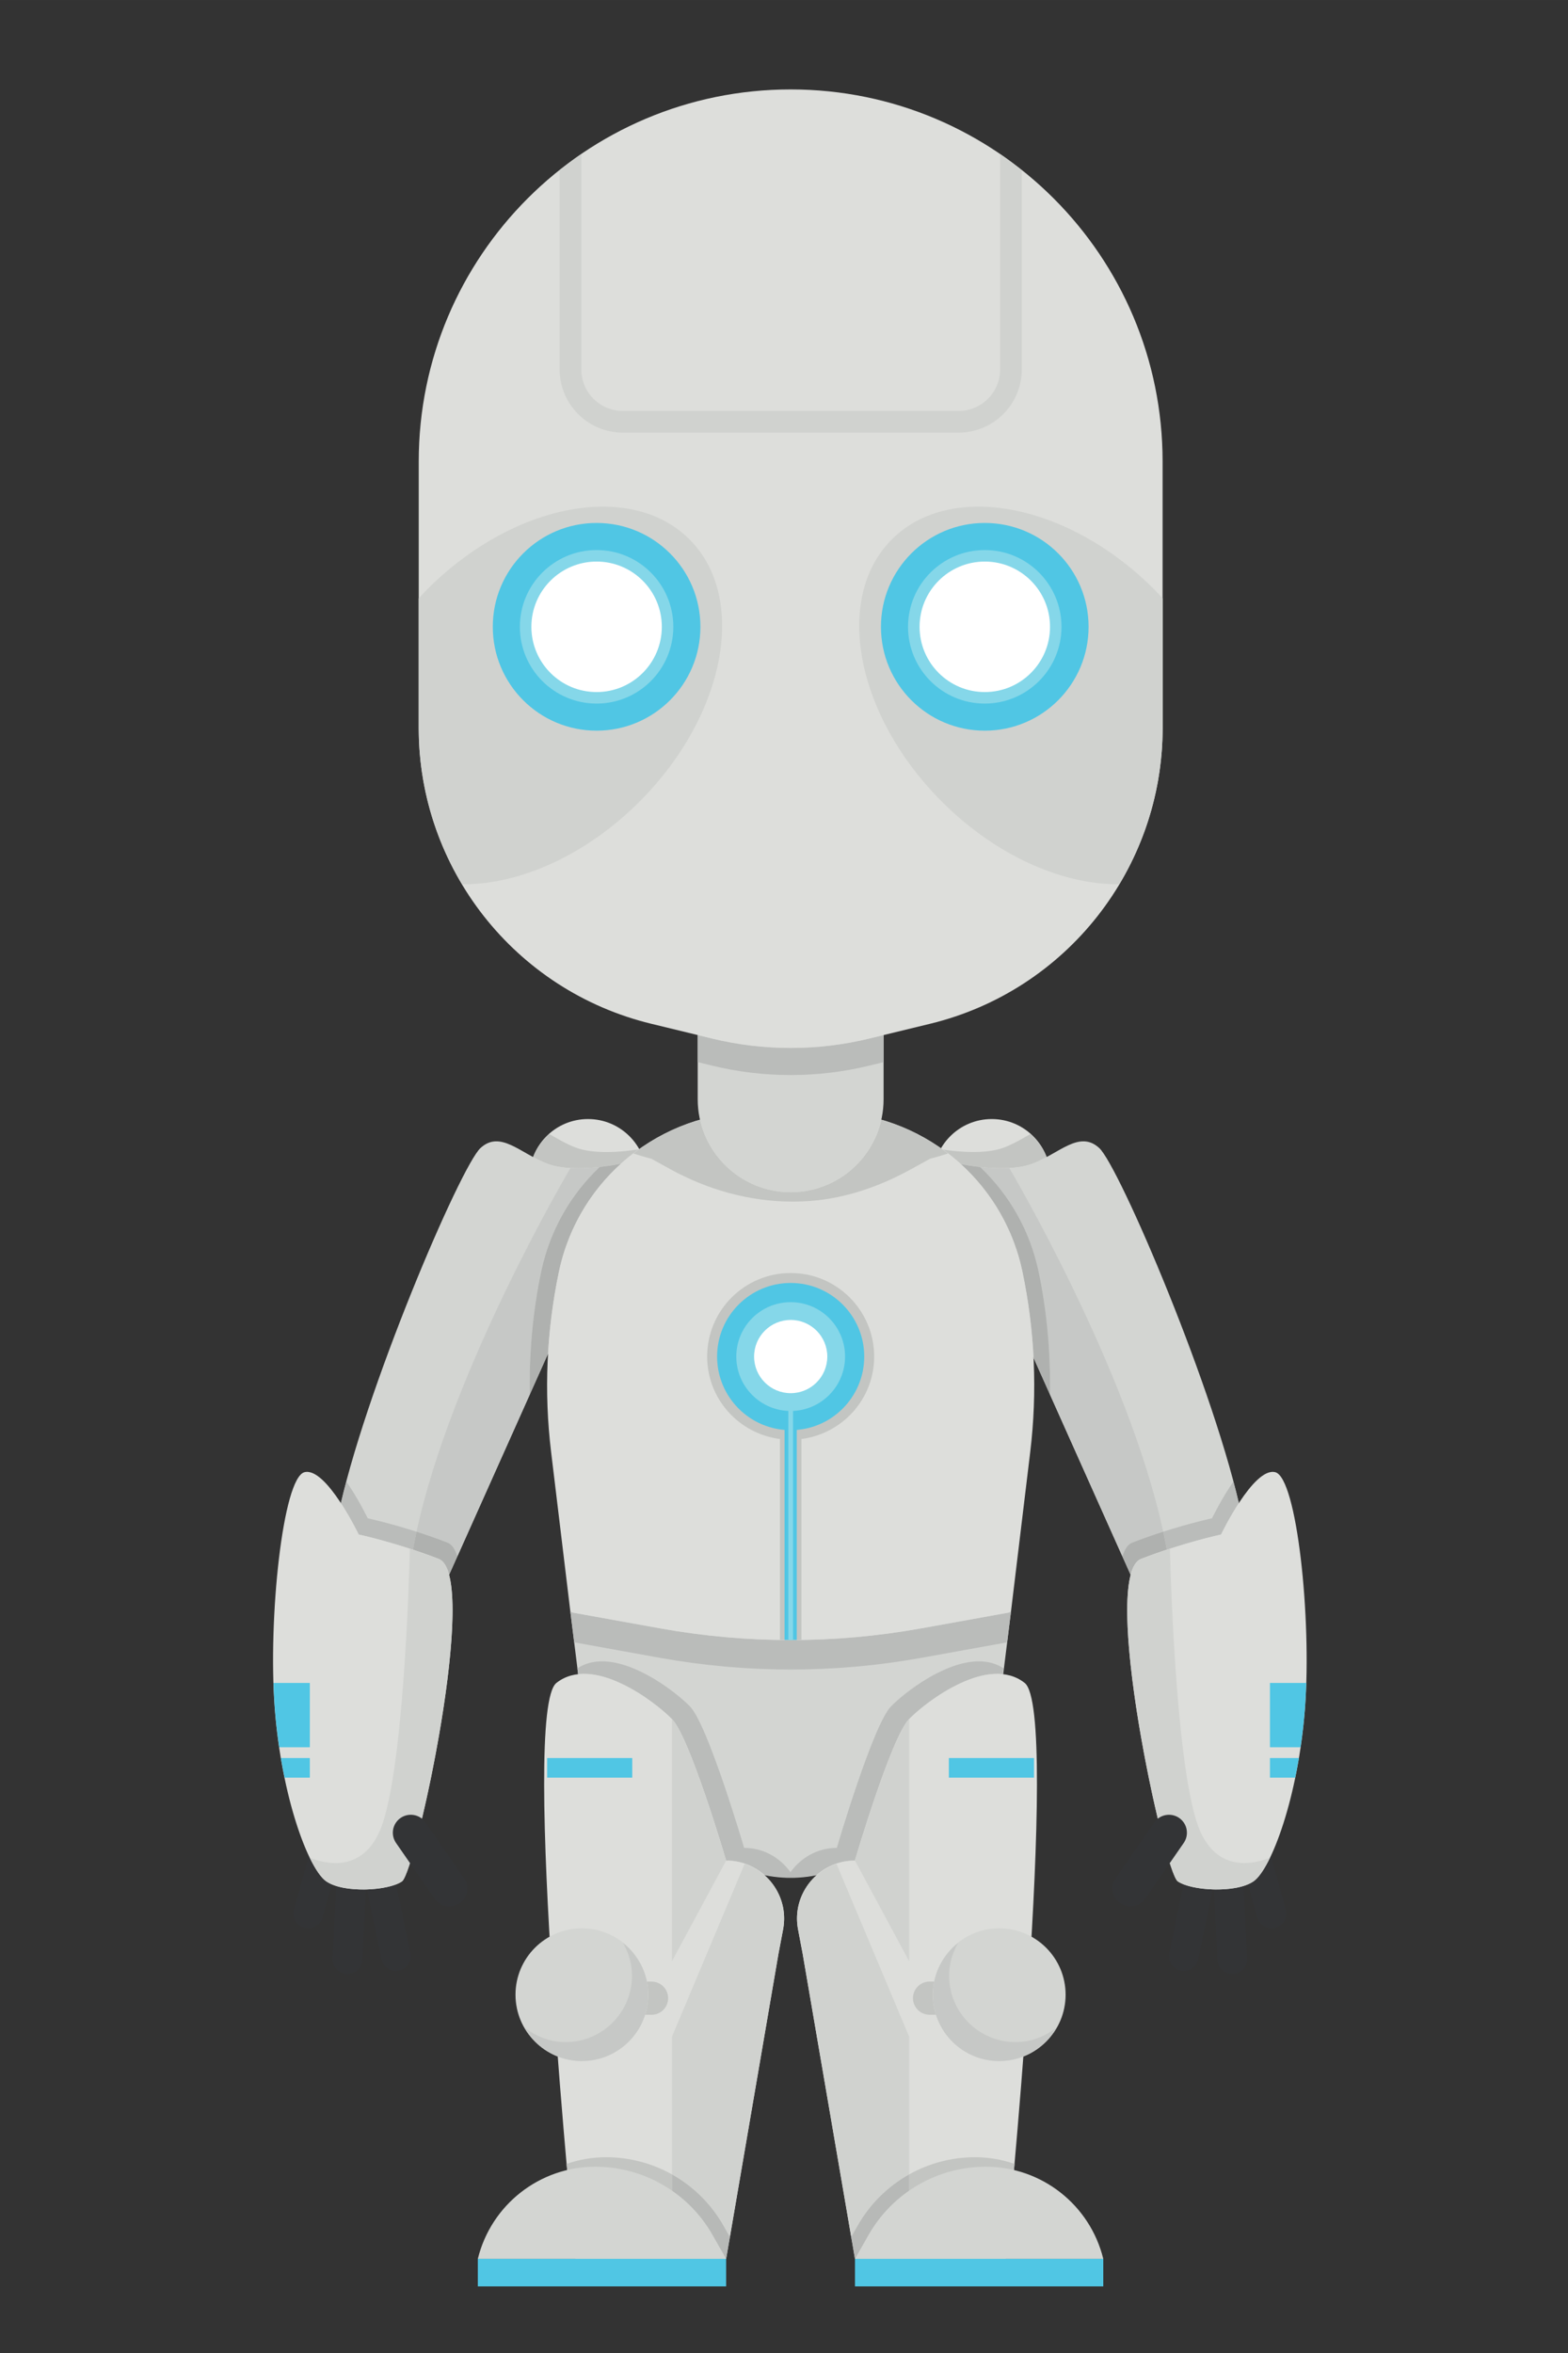 <?xml version="1.0" encoding="UTF-8" standalone="no"?>
<!-- Created with Inkscape (http://www.inkscape.org/) -->

<svg
   xmlns:dc="http://purl.org/dc/elements/1.1/"
   xmlns:cc="http://creativecommons.org/ns#"
   xmlns:rdf="http://www.w3.org/1999/02/22-rdf-syntax-ns#"
   xmlns:svg="http://www.w3.org/2000/svg"
   xmlns="http://www.w3.org/2000/svg"
   xmlns:sodipodi="http://sodipodi.sourceforge.net/DTD/sodipodi-0.dtd"
   xmlns:inkscape="http://www.inkscape.org/namespaces/inkscape"
   width="300"
   height="450"
   viewBox="0 0 79.375 119.062"
   version="1.1"
   id="svg7976"
   inkscape:version="0.92.1 r15371">
  <rect x="0" y="0" width="79.375" height="119.062" fill="#333333" stroke="none"/>
  <defs
     id="defs7970" />
  <sodipodi:namedview
     id="base"
     pagecolor="#ffffff"
     bordercolor="#666666"
     borderopacity="1.0"
     inkscape:pageopacity="0.0"
     inkscape:pageshadow="2"
     inkscape:zoom="0.98994949"
     inkscape:cx="117.71995"
     inkscape:cy="200.85568"
     inkscape:document-units="mm"
     inkscape:current-layer="g8813"
     showgrid="false"
     units="px"
     inkscape:window-width="1360"
     inkscape:window-height="748"
     inkscape:window-x="0"
     inkscape:window-y="0"
     inkscape:window-maximized="1" />
  <g
     inkscape:label="Camada 1"
     inkscape:groupmode="layer"
     id="layer1"
     transform="translate(0,-177.937)">
    <g
       id="g8813"
       transform="matrix(1.65,0,0,1.65,-21.426,163.797)">
      <path
         d="m 41.612,44.687 c 0,0.994 0.806,1.8 1.8,1.8 0.994,0 1.8,-0.806 1.8,-1.8 0,-0.994 -0.806,-1.8 -1.8,-1.8 -0.994,0 -1.8,0.806 -1.8,1.8"
         style="fill:#dddedb;fill-opacity:1;fill-rule:nonzero;stroke:none;stroke-width:0.035"
         id="path18"
         inkscape:connector-curvature="0" />
      <path
         d="m 43.711,44.396 c -0.23,0 -0.457,-0.017 -0.655,-0.038 -7.2e-4,-7.94e-4 -10e-4,-0.001 -0.002,-0.002 -0.265,-0.029 -0.481,-0.067 -0.587,-0.086 -0.175,-0.159 -0.359,-0.308 -0.551,-0.446 0.247,0.036 0.585,0.074 0.932,0.074 0.335,0 0.677,-0.035 0.952,-0.141 0.291,-0.112 0.555,-0.273 0.802,-0.412 0.217,0.192 0.388,0.434 0.494,0.708 -0.137,0.074 -0.279,0.145 -0.429,0.202 -0.209,0.08 -0.459,0.12 -0.715,0.134 l -3.4e-4,-2.65e-4 h -3.4e-4 c -0.08,0.004 -0.16,0.006 -0.24,0.006"
         style="fill:#c3c5c2;fill-opacity:1;fill-rule:nonzero;stroke:none;stroke-width:0.035"
         id="path20"
         inkscape:connector-curvature="0" />
      <path
         d="m 49.211,69.002 c 0.247,0.051 0.488,-0.107 0.539,-0.353 l 0.433,-2.082 c 0.051,-0.247 -0.107,-0.488 -0.353,-0.539 -0.246,-0.051 -0.488,0.107 -0.539,0.353 l -0.433,2.082 c -0.051,0.247 0.107,0.488 0.353,0.539"
         style="fill:#333436;fill-opacity:1;fill-rule:nonzero;stroke:none;stroke-width:0.035"
         id="path22"
         inkscape:connector-curvature="0" />
      <path
         d="m 52.118,67.688 c 0.243,-0.067 0.384,-0.319 0.317,-0.561 l -0.903,-3.243 c -0.068,-0.243 -0.319,-0.385 -0.562,-0.317 -0.242,0.067 -0.384,0.319 -0.316,0.561 l 0.903,3.243 c 0.068,0.242 0.319,0.384 0.561,0.317"
         style="fill:#333436;fill-opacity:1;fill-rule:nonzero;stroke:none;stroke-width:0.035"
         id="path24"
         inkscape:connector-curvature="0" />
      <path
         d="m 50.816,69.106 v 0 c 0.251,-0.012 0.445,-0.226 0.433,-0.478 l -0.145,-2.901 c -0.013,-0.252 -0.226,-0.445 -0.478,-0.433 -0.251,0.012 -0.445,0.226 -0.432,0.478 l 0.145,2.901 c 0.012,0.252 0.226,0.445 0.478,0.433"
         style="fill:#333436;fill-opacity:1;fill-rule:nonzero;stroke:none;stroke-width:0.035"
         id="path26"
         inkscape:connector-curvature="0" />
      <path
         d="m 42.396,44.256 c 0,0 1.447,0.316 2.27,0 0.823,-0.316 1.433,-1.036 2.042,-0.482 0.609,0.554 3.6,7.534 4.376,11.301 0.775,3.767 -3.047,2.603 -3.047,2.603 l -4.487,-10.026 -1.155,-3.395"
         style="fill:#d3d5d2;fill-opacity:1;fill-rule:nonzero;stroke:none;stroke-width:0.035"
         id="path28"
         inkscape:connector-curvature="0" />
      <path
         d="m 43.055,44.358 c -0.267,-0.029 -0.483,-0.067 -0.588,-0.087 -3.5e-4,-2.64e-4 -3.5e-4,-2.64e-4 -7.2e-4,-7.94e-4 0.106,0.02 0.323,0.058 0.587,0.086 3.4e-4,7.94e-4 10e-4,0.001 0.002,0.002"
         style="fill:#acaeac;fill-opacity:1;fill-rule:nonzero;stroke:none;stroke-width:0.035"
         id="path30"
         inkscape:connector-curvature="0" />
      <path
         d="m 43.712,44.396 c -0.23,0 -0.458,-0.016 -0.656,-0.038 -3.4e-4,0 -3.4e-4,0 -3.4e-4,-2.65e-4 0.199,0.022 0.425,0.038 0.655,0.038 0.08,0 0.16,-0.002 0.24,-0.006 h 3.5e-4 l 3.4e-4,2.65e-4 c -0.079,0.005 -0.159,0.006 -0.239,0.006"
         style="fill:#b8bab8;fill-opacity:1;fill-rule:nonzero;stroke:none;stroke-width:0.035"
         id="path32"
         inkscape:connector-curvature="0" />
      <path
         d="m 47.419,56.297 -2.725,-6.09 v 0 l 0.504,1.127 c 0.021,-1.265 -0.089,-2.529 -0.35,-3.771 -0.265,-1.263 -0.908,-2.367 -1.793,-3.206 0.199,0.022 0.426,0.038 0.656,0.038 0.08,0 0.16,-0.002 0.239,-0.006 0.03,0.051 3.647,6.158 4.722,11.151 -0.298,0.095 -0.622,0.207 -0.954,0.336 -0.134,0.052 -0.231,0.201 -0.299,0.42"
         style="fill:#c6c8c6;fill-opacity:1;fill-rule:nonzero;stroke:none;stroke-width:0.035"
         id="path34"
         inkscape:connector-curvature="0" />
      <path
         d="m 43.055,44.358 c -0.267,-0.029 -0.483,-0.067 -0.589,-0.088 v 0 c 0.106,0.02 0.322,0.059 0.588,0.087 0,2.65e-4 0,2.65e-4 3.4e-4,2.65e-4"
         style="fill:#a2a5a4;fill-opacity:1;fill-rule:nonzero;stroke:none;stroke-width:0.035"
         id="path36"
         inkscape:connector-curvature="0" />
      <path
         d="m 45.199,51.335 -0.504,-1.127 c -0.045,-0.887 -0.159,-1.771 -0.342,-2.644 -0.275,-1.307 -0.952,-2.445 -1.886,-3.294 0.106,0.02 0.322,0.059 0.589,0.088 0.885,0.839 1.528,1.942 1.793,3.206 0.261,1.241 0.37,2.506 0.35,3.771"
         style="fill:#afb1af;fill-opacity:1;fill-rule:nonzero;stroke:none;stroke-width:0.035"
         id="path38"
         inkscape:connector-curvature="0" />
      <path
         d="m 47.674,56.865 -0.254,-0.568 v 0 l 0.254,0.568 v 0 m 1.108,-0.77 c -0.033,-0.183 -0.069,-0.367 -0.109,-0.553 0.857,-0.274 1.497,-0.412 1.497,-0.412 0,0 0.288,-0.597 0.656,-1.125 0.06,0.226 0.116,0.447 0.167,0.66 -0.314,0.481 -0.546,0.963 -0.546,0.963 0,0 -0.726,0.156 -1.665,0.466"
         style="fill:#babcba;fill-opacity:1;fill-rule:nonzero;stroke:none;stroke-width:0.035"
         id="path40"
         inkscape:connector-curvature="0" />
      <path
         d="m 47.674,56.865 -0.254,-0.568 c 0.068,-0.219 0.165,-0.368 0.299,-0.42 0.332,-0.128 0.656,-0.241 0.954,-0.336 0.04,0.186 0.076,0.37 0.109,0.553 -0.246,0.081 -0.506,0.173 -0.772,0.276 -2.7e-4,0 -8e-4,0 -8e-4,2.65e-4 -0.005,0.002 -0.009,0.004 -0.014,0.005 -0.149,0.058 -0.254,0.229 -0.322,0.489"
         style="fill:#afb1af;fill-opacity:1;fill-rule:nonzero;stroke:none;stroke-width:0.035"
         id="path42"
         inkscape:connector-curvature="0" />
      <path
         d="m 50.447,55.628 c 0,0 0.997,-2.077 1.662,-1.911 0.665,0.166 1.121,4.487 0.914,7.229 -0.207,2.742 -1.039,4.944 -1.579,5.318 -0.54,0.374 -1.911,0.291 -2.327,0 -0.415,-0.291 -2.409,-9.389 -1.121,-9.888 1.288,-0.499 2.451,-0.748 2.451,-0.748"
         style="fill:#dddedb;fill-opacity:1;fill-rule:nonzero;stroke:none;stroke-width:0.035"
         id="path44"
         inkscape:connector-curvature="0" />
      <path
         d="m 51.274,66.356 v 0 c 0.063,-0.027 0.12,-0.058 0.17,-0.092 10e-4,-2.64e-4 0.002,-0.001 0.003,-0.002 -7.9e-4,7.94e-4 -0.002,0.001 -0.003,0.002 -0.05,0.035 -0.107,0.065 -0.17,0.092"
         style="fill:#303133;fill-opacity:1;fill-rule:nonzero;stroke:none;stroke-width:0.035"
         id="path46"
         inkscape:connector-curvature="0" />
      <path
         d="m 51.447,66.261 c 7.9e-4,-7.94e-4 0.001,-0.001 0.002,-0.002 -10e-4,7.94e-4 -0.002,0.001 -0.002,0.002 m 0.003,-0.002 c 2.6e-4,-2.64e-4 7.9e-4,-7.93e-4 0.001,-0.001 -2.7e-4,2.65e-4 -8e-4,7.94e-4 -0.001,0.001"
         style="fill:#303133;fill-opacity:1;fill-rule:nonzero;stroke:none;stroke-width:0.035"
         id="path48"
         inkscape:connector-curvature="0" />
      <path
         d="m 48.01,56.37 c 0,-2.64e-4 2.6e-4,-2.64e-4 7.9e-4,-2.64e-4 -2.6e-4,0 -7.9e-4,0 -7.9e-4,2.64e-4"
         style="fill:#a6a8a7;fill-opacity:1;fill-rule:nonzero;stroke:none;stroke-width:0.035"
         id="path50"
         inkscape:connector-curvature="0" />
      <path
         d="m 50.32,66.514 c -0.043,0 -0.086,-7.94e-4 -0.128,-0.002 -0.34,-0.012 -0.669,-0.068 -0.894,-0.156 -0.071,-0.028 -0.132,-0.059 -0.18,-0.092 -0.316,-0.222 -1.549,-5.553 -1.549,-8.302 0,-0.86 0.121,-1.467 0.428,-1.586 0.005,-0.002 0.009,-0.004 0.014,-0.005 0,-2.64e-4 2.7e-4,-2.64e-4 8e-4,-2.64e-4 0.301,-0.116 0.594,-0.218 0.867,-0.307 0.024,0.984 0.206,7.113 0.946,8.704 0.337,0.724 0.85,0.934 1.334,0.934 0.288,0 0.565,-0.074 0.789,-0.16 -0.174,0.357 -0.345,0.607 -0.495,0.715 -2.7e-4,2.65e-4 -8e-4,7.94e-4 -10e-4,0.001 -2.7e-4,0 -8e-4,2.64e-4 -10e-4,7.93e-4 -0.001,2.65e-4 -0.002,0.001 -0.002,0.002 -2.7e-4,0 -2.7e-4,0 -8e-4,2.65e-4 -7.9e-4,7.94e-4 -0.002,0.001 -0.003,0.002 -0.05,0.035 -0.107,0.065 -0.17,0.092 -0.255,0.11 -0.605,0.158 -0.954,0.158"
         style="fill:#d0d2cf;fill-opacity:1;fill-rule:nonzero;stroke:none;stroke-width:0.035"
         id="path52"
         inkscape:connector-curvature="0" />
      <path
         d="m 47.352,66.935 v 0 c 0.25,0.173 0.593,0.111 0.766,-0.139 l 1.184,-1.709 c 0.173,-0.25 0.111,-0.593 -0.139,-0.766 -0.25,-0.173 -0.593,-0.111 -0.766,0.139 l -1.184,1.709 c -0.173,0.25 -0.111,0.593 0.139,0.766"
         style="fill:#333436;fill-opacity:1;fill-rule:nonzero;stroke:none;stroke-width:0.035"
         id="path54"
         inkscape:connector-curvature="0" />
      <path
         d="m 51.947,60.18 h 1.114 c -0.008,0.264 -0.02,0.523 -0.038,0.766 -0.032,0.417 -0.079,0.819 -0.136,1.206 h -0.94 v -1.972"
         style="fill:#50c6e4;fill-opacity:1;fill-rule:nonzero;stroke:none;stroke-width:0.035"
         id="path56"
         inkscape:connector-curvature="0" />
      <path
         d="m 52.836,62.483 c -0.035,0.207 -0.073,0.407 -0.114,0.602 h -0.775 V 62.483 h 0.889"
         style="fill:#50c6e4;fill-opacity:1;fill-rule:nonzero;stroke:none;stroke-width:0.035"
         id="path58"
         inkscape:connector-curvature="0" />
      <path
         d="m 37.243,58.01 h -6.757 l 0.29,2.327 4.487,5.291 c 1.227,0.703 2.734,0.703 3.961,0 l 4.487,-5.291 0.289,-2.327 h -6.757"
         style="fill:#d3d5d2;fill-opacity:1;fill-rule:nonzero;stroke:none;stroke-width:0.035"
         id="path60"
         inkscape:connector-curvature="0" />
      <path
         d="m 37.349,66.147 c -0.037,0 -0.073,-0.005 -0.11,-0.005 -0.037,0 -0.073,0.005 -0.11,0.005 -0.004,0 -0.008,0 -0.012,-2.64e-4 l 0.006,-0.009 c -0.234,-0.007 -0.468,-0.032 -0.698,-0.078 -0.309,-0.268 -0.714,-0.433 -1.163,-0.433 v 0 c 0,0 -1.108,-3.775 -1.662,-4.339 -0.429,-0.437 -1.655,-1.387 -2.701,-1.387 -0.06,0 -0.119,0.003 -0.178,0.009 l -0.022,-0.177 c 0.23,-0.152 0.488,-0.215 0.758,-0.215 1.045,0 2.267,0.945 2.696,1.382 0.554,0.564 1.662,4.339 1.662,4.339 0.599,0 1.103,0.303 1.422,0.744 0.32,-0.441 0.824,-0.744 1.422,-0.744 0,0 1.108,-3.775 1.662,-4.339 0.428,-0.437 1.651,-1.382 2.696,-1.382 0.27,0 0.528,0.063 0.758,0.215 l -0.022,0.177 c -0.058,-0.006 -0.117,-0.009 -0.177,-0.009 -1.046,0 -2.272,0.95 -2.701,1.387 -7.2e-4,7.94e-4 -10e-4,0.001 -0.002,0.002 -0.539,0.555 -1.6,4.133 -1.658,4.329 -0.001,0.006 -0.002,0.009 -0.002,0.009 v 0 0 c -0.449,0 -0.853,0.164 -1.163,0.433 -0.23,0.046 -0.464,0.072 -0.699,0.078 l 0.007,0.009 c -0.004,2.65e-4 -0.008,2.65e-4 -0.012,2.65e-4"
         style="fill:#babcba;fill-opacity:1;fill-rule:nonzero;stroke:none;stroke-width:0.035"
         id="path62"
         inkscape:connector-curvature="0" />
      <path
         d="m 32.826,44.687 c 0,0.994 -0.806,1.8 -1.801,1.8 -0.994,0 -1.8,-0.806 -1.8,-1.8 0,-0.994 0.806,-1.8 1.8,-1.8 0.994,0 1.801,0.806 1.801,1.8"
         style="fill:#dddedb;fill-opacity:1;fill-rule:nonzero;stroke:none;stroke-width:0.035"
         id="path64"
         inkscape:connector-curvature="0" />
      <path
         d="m 30.727,44.396 c -0.08,0 -0.16,-0.002 -0.24,-0.006 h -3.5e-4 c 0,0 0,2.65e-4 -3.4e-4,2.65e-4 -0.256,-0.014 -0.506,-0.054 -0.715,-0.134 -0.15,-0.058 -0.292,-0.128 -0.429,-0.202 0.105,-0.274 0.277,-0.516 0.494,-0.708 0.247,0.139 0.51,0.3 0.802,0.412 0.274,0.105 0.617,0.141 0.951,0.141 0.377,0 0.745,-0.045 0.995,-0.084 -0.192,0.137 -0.376,0.285 -0.551,0.443 -0.045,0.009 -0.308,0.061 -0.65,0.099 -7.1e-4,7.94e-4 -0.001,0.001 -0.002,0.002 -0.199,0.022 -0.425,0.038 -0.656,0.038"
         style="fill:#c3c5c2;fill-opacity:1;fill-rule:nonzero;stroke:none;stroke-width:0.035"
         id="path66"
         inkscape:connector-curvature="0" />
      <path
         d="m 25.226,69.002 c -0.247,0.051 -0.488,-0.107 -0.539,-0.353 l -0.433,-2.082 c -0.051,-0.247 0.107,-0.488 0.353,-0.539 0.247,-0.051 0.488,0.107 0.539,0.353 l 0.433,2.082 c 0.051,0.247 -0.107,0.488 -0.353,0.539"
         style="fill:#333436;fill-opacity:1;fill-rule:nonzero;stroke:none;stroke-width:0.035"
         id="path68"
         inkscape:connector-curvature="0" />
      <path
         d="m 22.319,67.688 c -0.242,-0.067 -0.384,-0.319 -0.317,-0.561 l 0.904,-3.243 c 0.067,-0.243 0.319,-0.385 0.561,-0.317 0.242,0.067 0.384,0.319 0.317,0.561 l -0.904,3.243 c -0.067,0.242 -0.319,0.384 -0.561,0.317"
         style="fill:#333436;fill-opacity:1;fill-rule:nonzero;stroke:none;stroke-width:0.035"
         id="path70"
         inkscape:connector-curvature="0" />
      <path
         d="m 23.621,69.106 v 0 c -0.252,-0.012 -0.445,-0.226 -0.433,-0.478 l 0.145,-2.901 c 0.012,-0.252 0.226,-0.445 0.478,-0.433 0.252,0.012 0.445,0.226 0.433,0.478 l -0.145,2.901 c -0.012,0.252 -0.226,0.445 -0.478,0.433"
         style="fill:#333436;fill-opacity:1;fill-rule:nonzero;stroke:none;stroke-width:0.035"
         id="path72"
         inkscape:connector-curvature="0" />
      <path
         d="m 32.041,44.256 c 0,0 -1.447,0.316 -2.27,0 -0.823,-0.316 -1.432,-1.036 -2.042,-0.482 -0.609,0.554 -3.6,7.534 -4.376,11.301 -0.776,3.767 3.047,2.603 3.047,2.603 l 4.487,-10.026 1.154,-3.395"
         style="fill:#d3d5d2;fill-opacity:1;fill-rule:nonzero;stroke:none;stroke-width:0.035"
         id="path74"
         inkscape:connector-curvature="0" />
      <path
         d="m 31.382,44.358 c 3.4e-4,-7.94e-4 10e-4,-0.001 0.002,-0.002 0.342,-0.038 0.605,-0.09 0.65,-0.099 v 0 c -0.045,0.01 -0.306,0.063 -0.652,0.101"
         style="fill:#acaeac;fill-opacity:1;fill-rule:nonzero;stroke:none;stroke-width:0.035"
         id="path76"
         inkscape:connector-curvature="0" />
      <path
         d="m 30.726,44.396 c -0.079,0 -0.159,-0.002 -0.239,-0.006 3.5e-4,0 3.5e-4,-2.65e-4 3.5e-4,-2.65e-4 h 3.4e-4 c 0.08,0.004 0.16,0.006 0.24,0.006 0.23,0 0.457,-0.017 0.656,-0.038 -3.4e-4,2.65e-4 -3.4e-4,2.65e-4 -7.1e-4,2.65e-4 -0.199,0.022 -0.426,0.038 -0.656,0.038"
         style="fill:#b8bab8;fill-opacity:1;fill-rule:nonzero;stroke:none;stroke-width:0.035"
         id="path78"
         inkscape:connector-curvature="0" />
      <path
         d="m 27.018,56.297 c -0.068,-0.219 -0.165,-0.368 -0.299,-0.42 -0.332,-0.128 -0.656,-0.241 -0.954,-0.336 1.075,-4.993 4.692,-11.101 4.722,-11.151 0.08,0.005 0.16,0.006 0.239,0.006 0.23,0 0.458,-0.016 0.656,-0.038 -0.885,0.839 -1.528,1.942 -1.793,3.206 -0.261,1.241 -0.37,2.506 -0.35,3.771 l 0.561,-1.253 v 0 l -2.782,6.216"
         style="fill:#c6c8c6;fill-opacity:1;fill-rule:nonzero;stroke:none;stroke-width:0.035"
         id="path80"
         inkscape:connector-curvature="0" />
      <path
         d="m 31.382,44.358 c 3.5e-4,0 3.5e-4,0 7.2e-4,-2.65e-4 0.346,-0.037 0.606,-0.091 0.652,-0.101 v 0 c -0.045,0.01 -0.307,0.063 -0.653,0.101"
         style="fill:#a2a5a4;fill-opacity:1;fill-rule:nonzero;stroke:none;stroke-width:0.035"
         id="path82"
         inkscape:connector-curvature="0" />
      <path
         d="m 29.239,51.335 c -0.021,-1.265 0.089,-2.529 0.35,-3.771 0.266,-1.263 0.908,-2.367 1.793,-3.206 0.346,-0.038 0.607,-0.091 0.653,-0.101 -0.941,0.85 -1.623,1.992 -1.9,3.307 -0.175,0.831 -0.286,1.673 -0.335,2.517 l -0.561,1.253"
         style="fill:#afb1af;fill-opacity:1;fill-rule:nonzero;stroke:none;stroke-width:0.035"
         id="path84"
         inkscape:connector-curvature="0" />
      <path
         d="m 43.885,58.935 0.115,-0.925 -0.115,0.925"
         style="fill:#65839b;fill-opacity:1;fill-rule:nonzero;stroke:none;stroke-width:0.035"
         id="path86"
         inkscape:connector-curvature="0" />
      <path
         d="m 37.243,59.769 c -1.341,0 -2.681,-0.12 -4.006,-0.358 l -2.636,-0.476 -0.115,-0.925 2.751,0.496 c 1.325,0.239 2.665,0.358 4.006,0.358 1.341,0 2.681,-0.119 4.006,-0.358 l 2.751,-0.496 -0.115,0.925 -2.636,0.476 c -1.324,0.239 -2.665,0.358 -4.006,0.358"
         style="fill:#babcba;fill-opacity:1;fill-rule:nonzero;stroke:none;stroke-width:0.035"
         id="path88"
         inkscape:connector-curvature="0" />
      <path
         d="m 44.352,47.564 c -0.6,-2.854 -3.117,-4.898 -6.035,-4.898 h -1.074 -1.074 c -2.917,0 -5.435,2.044 -6.035,4.898 -0.382,1.819 -0.464,3.687 -0.241,5.532 l 0.593,4.914 2.751,0.496 c 2.649,0.478 5.363,0.478 8.012,0 l 2.751,-0.496 0.593,-4.914 c 0.223,-1.845 0.141,-3.714 -0.241,-5.532"
         style="fill:#dddedb;fill-opacity:1;fill-rule:nonzero;stroke:none;stroke-width:0.035"
         id="path90"
         inkscape:connector-curvature="0" />
      <path
         d="m 37.294,45.419 c -1.314,0 -2.604,-0.366 -3.756,-1.001 l -0.574,-0.316 c -0.186,-0.045 -0.366,-0.102 -0.546,-0.158 0.606,-0.465 1.298,-0.82 2.044,-1.036 0.286,1.272 1.423,2.223 2.782,2.223 1.359,0 2.496,-0.95 2.782,-2.223 0.746,0.217 1.438,0.571 2.044,1.036 -0.181,0.056 -0.361,0.113 -0.547,0.158 l -0.607,0.334 c -1.024,0.564 -2.157,0.937 -3.325,0.977 -0.061,0.002 -0.122,0.004 -0.184,0.005 -0.037,7.93e-4 -0.075,0.001 -0.113,0.001"
         style="fill:#c3c5c2;fill-opacity:1;fill-rule:nonzero;stroke:none;stroke-width:0.035"
         id="path92"
         inkscape:connector-curvature="0" />
      <path
         d="m 37.243,45.131 c -1.575,0 -2.852,-1.277 -2.852,-2.852 v -2.965 h 5.703 v 2.965 c 0,1.575 -1.277,2.852 -2.852,2.852"
         style="fill:#d3d5d2;fill-opacity:1;fill-rule:nonzero;stroke:none;stroke-width:0.035"
         id="path94"
         inkscape:connector-curvature="0" />
      <path
         d="m 37.243,41.538 c -0.81,0 -1.62,-0.096 -2.412,-0.289 l -0.439,-0.107 v -0.831 l 0.439,0.107 c 0.793,0.192 1.602,0.289 2.412,0.289 0.81,0 1.62,-0.096 2.413,-0.289 l 0.439,-0.107 v 0.831 l -0.439,0.107 c -0.793,0.193 -1.603,0.289 -2.413,0.289"
         style="fill:#babcba;fill-opacity:1;fill-rule:nonzero;stroke:none;stroke-width:0.035"
         id="path96"
         inkscape:connector-curvature="0" />
      <path
         d="m 41.523,39.965 -1.867,0.453 c -1.585,0.385 -3.24,0.385 -4.825,0 l -1.867,-0.453 c -4.185,-1.016 -7.132,-4.763 -7.132,-9.07 v -8.172 c 0,-6.302 5.109,-11.411 11.411,-11.411 6.302,0 11.411,5.109 11.411,11.411 v 8.172 c 0,4.307 -2.947,8.054 -7.132,9.07"
         style="fill:#dddedb;fill-opacity:1;fill-rule:nonzero;stroke:none;stroke-width:0.035"
         id="path98"
         inkscape:connector-curvature="0" />
      <path
         d="m 25.833,30.936 c 0,-3.44e-4 0,-3.44e-4 0,-3.44e-4 0,3.44e-4 0,0 0,3.44e-4 m 0,-0.007 c -3.5e-4,-0.002 -3.5e-4,-0.004 -3.5e-4,-0.006 0,0.002 0,0.004 3.5e-4,0.006 m -3.5e-4,-0.011 c 0,-0.003 0,-0.005 0,-0.007 0,0.003 0,0.005 0,0.007 m 0,-0.011 c 0,-0.004 0,-0.008 0,-0.011 0,0.004 0,0.007 0,0.011"
         style="fill:#6b8aa5;fill-opacity:1;fill-rule:nonzero;stroke:none;stroke-width:0.035"
         id="path100"
         inkscape:connector-curvature="0" />
      <path
         d="m 27.216,35.687 c -0.017,0 -0.035,0 -0.052,-3.43e-4 -0.84,-1.401 -1.325,-3.029 -1.332,-4.75 0,-3.44e-4 0,0 0,-3.44e-4 0,-0.003 0,-0.005 0,-0.007 -3.5e-4,-0.002 -3.5e-4,-0.004 -3.5e-4,-0.006 0,-0.002 0,-0.003 0,-0.005 0,-0.003 0,-0.005 0,-0.007 0,-0.001 0,-0.003 0,-0.004 0,-0.004 0,-0.008 0,-0.012 0,0 0,0 0,0 v -3.974 c 0.087,-0.093 0.17,-0.188 0.262,-0.28 1.648,-1.648 3.667,-2.535 5.39,-2.535 1.042,0 1.977,0.325 2.654,1.003 1.798,1.798 1.112,5.4 -1.532,8.044 -1.648,1.648 -3.666,2.534 -5.389,2.534"
         style="fill:#d0d2cf;fill-opacity:1;fill-rule:nonzero;stroke:none;stroke-width:0.035"
         id="path102"
         inkscape:connector-curvature="0" />
      <path
         d="m 34.474,27.792 c 0,1.759 -1.426,3.185 -3.185,3.185 -1.759,0 -3.185,-1.426 -3.185,-3.185 0,-1.759 1.426,-3.185 3.185,-3.185 1.759,0 3.185,1.426 3.185,3.185"
         style="fill:#50c6e4;fill-opacity:1;fill-rule:nonzero;stroke:none;stroke-width:0.035"
         id="path104"
         inkscape:connector-curvature="0" />
      <path
         d="m 33.643,27.792 c 0,1.3 -1.054,2.354 -2.354,2.354 -1.3,0 -2.354,-1.054 -2.354,-2.354 0,-1.3 1.054,-2.354 2.354,-2.354 1.3,0 2.354,1.054 2.354,2.354"
         style="fill:#85d7e9;fill-opacity:1;fill-rule:nonzero;stroke:none;stroke-width:0.035"
         id="path106"
         inkscape:connector-curvature="0" />
      <path
         d="m 33.29,27.792 c 0,1.105 -0.896,2.001 -2.001,2.001 -1.105,0 -2.001,-0.896 -2.001,-2.001 0,-1.105 0.896,-2.001 2.001,-2.001 1.105,0 2.001,0.896 2.001,2.001"
         style="fill:#ffffff;fill-opacity:1;fill-rule:nonzero;stroke:none;stroke-width:0.035"
         id="path108"
         inkscape:connector-curvature="0" />
      <path
         d="m 48.655,30.937 c 0,-3.43e-4 0,-7.14e-4 0,-0.001 0,3.44e-4 0,0.001 0,0.001 m 0,-0.008 c 0,-0.002 0,-0.004 0,-0.005 0,0.002 0,0.004 0,0.005 m 0,-0.011 c 0,-0.003 0,-0.005 0,-0.007 0,0.003 0,0.005 0,0.007 m 0,-0.011 c 0,-0.004 0,-0.008 0,-0.012 0,0.004 0,0.008 0,0.012"
         style="fill:#6b8aa5;fill-opacity:1;fill-rule:nonzero;stroke:none;stroke-width:0.035"
         id="path110"
         inkscape:connector-curvature="0" />
      <path
         d="m 47.27,35.687 c -1.723,0 -3.742,-0.886 -5.389,-2.534 -2.644,-2.644 -3.331,-6.246 -1.532,-8.044 0.678,-0.678 1.612,-1.003 2.655,-1.003 1.723,0 3.742,0.887 5.39,2.535 0.092,0.092 0.175,0.187 0.262,0.28 v 3.974 c 0,0 0,0 0,3.44e-4 0,0.004 0,0.007 0,0.011 0,0.001 0,0.003 0,0.004 0,0.003 0,0.005 0,0.007 0,0.002 0,0.004 0,0.005 0,0.001 0,0.004 0,0.005 0,0.002 0,0.005 0,0.007 0,7.14e-4 0,0.001 0,0.001 -0.008,1.722 -0.492,3.348 -1.332,4.749 -0.017,3.44e-4 -0.035,3.44e-4 -0.052,3.44e-4"
         style="fill:#d0d2cf;fill-opacity:1;fill-rule:nonzero;stroke:none;stroke-width:0.035"
         id="path112"
         inkscape:connector-curvature="0" />
      <path
         d="m 40.013,27.792 c 0,1.759 1.426,3.185 3.185,3.185 1.759,0 3.185,-1.426 3.185,-3.185 0,-1.759 -1.426,-3.185 -3.185,-3.185 -1.759,0 -3.185,1.426 -3.185,3.185"
         style="fill:#50c6e4;fill-opacity:1;fill-rule:nonzero;stroke:none;stroke-width:0.035"
         id="path114"
         inkscape:connector-curvature="0" />
      <path
         d="m 40.844,27.792 c 0,1.3 1.054,2.354 2.354,2.354 1.3,0 2.354,-1.054 2.354,-2.354 0,-1.3 -1.054,-2.354 -2.354,-2.354 -1.3,0 -2.354,1.054 -2.354,2.354"
         style="fill:#85d7e9;fill-opacity:1;fill-rule:nonzero;stroke:none;stroke-width:0.035"
         id="path116"
         inkscape:connector-curvature="0" />
      <path
         d="m 37.243,58.859 c -0.11,0 -0.219,-7.94e-4 -0.329,-0.002 v -6.157 c -1.258,-0.163 -2.233,-1.227 -2.233,-2.529 0,-1.415 1.147,-2.562 2.562,-2.562 1.415,0 2.562,1.147 2.562,2.562 0,1.302 -0.975,2.366 -2.232,2.529 v 6.157 c -0.11,0.002 -0.22,0.002 -0.329,0.002"
         style="fill:#c3c5c2;fill-opacity:1;fill-rule:nonzero;stroke:none;stroke-width:0.035"
         id="path118"
         inkscape:connector-curvature="0" />
      <path
         d="m 34.986,50.171 c 0,1.247 1.01,2.257 2.257,2.257 1.247,0 2.257,-1.011 2.257,-2.257 0,-1.247 -1.011,-2.257 -2.257,-2.257 -1.247,0 -2.257,1.011 -2.257,2.257"
         style="fill:#50c6e4;fill-opacity:1;fill-rule:nonzero;stroke:none;stroke-width:0.035"
         id="path120"
         inkscape:connector-curvature="0" />
      <path
         d="m 35.575,50.171 c 0,0.921 0.747,1.669 1.668,1.669 0.921,0 1.669,-0.747 1.669,-1.669 0,-0.921 -0.747,-1.668 -1.669,-1.668 -0.921,0 -1.668,0.747 -1.668,1.668"
         style="fill:#85d7e9;fill-opacity:1;fill-rule:nonzero;stroke:none;stroke-width:0.035"
         id="path122"
         inkscape:connector-curvature="0" />
      <path
         d="m 36.121,50.171 c 0,0.621 0.503,1.123 1.123,1.123 0.62,0 1.123,-0.503 1.123,-1.123 0,-0.62 -0.503,-1.123 -1.123,-1.123 -0.62,0 -1.123,0.503 -1.123,1.123"
         style="fill:#ffffff;fill-opacity:1;fill-rule:nonzero;stroke:none;stroke-width:0.035"
         id="path124"
         inkscape:connector-curvature="0" />
      <path
         d="m 42.395,21.837 h -10.302 c -1.069,0 -1.938,-0.87 -1.938,-1.938 v -6.108 c 0.217,-0.172 0.436,-0.341 0.665,-0.497 v 6.605 c 0,0.702 0.571,1.273 1.274,1.273 h 10.302 c 0.702,0 1.273,-0.571 1.273,-1.273 V 13.294 c 0.229,0.156 0.448,0.325 0.665,0.497 v 6.108 c 0,1.069 -0.87,1.938 -1.938,1.938"
         style="fill:#d0d2cf;fill-opacity:1;fill-rule:nonzero;stroke:none;stroke-width:0.035"
         id="path126"
         inkscape:connector-curvature="0" />
      <path
         d="m 26.764,56.865 v 0 l 0.254,-0.568 v 0 l -0.254,0.568 m -1.108,-0.77 c -0.939,-0.311 -1.665,-0.466 -1.665,-0.466 0,0 -0.231,-0.482 -0.546,-0.963 0.05,-0.213 0.107,-0.434 0.167,-0.66 0.368,0.528 0.655,1.125 0.655,1.125 0,0 0.641,0.137 1.498,0.412 -0.04,0.186 -0.076,0.37 -0.109,0.553"
         style="fill:#babcba;fill-opacity:1;fill-rule:nonzero;stroke:none;stroke-width:0.035"
         id="path128"
         inkscape:connector-curvature="0" />
      <path
         d="m 26.764,56.865 c -0.069,-0.26 -0.174,-0.431 -0.322,-0.489 -0.005,-0.002 -0.009,-0.004 -0.014,-0.005 -3.5e-4,-2.64e-4 -7.2e-4,-2.64e-4 -0.001,-2.64e-4 -0.266,-0.103 -0.526,-0.194 -0.772,-0.276 0.033,-0.183 0.069,-0.367 0.109,-0.553 0.298,0.095 0.622,0.207 0.954,0.336 0.134,0.052 0.231,0.201 0.299,0.42 l -0.254,0.568"
         style="fill:#afb1af;fill-opacity:1;fill-rule:nonzero;stroke:none;stroke-width:0.035"
         id="path130"
         inkscape:connector-curvature="0" />
      <path
         d="m 23.99,55.628 c 0,0 -0.997,-2.077 -1.662,-1.911 -0.665,0.166 -1.122,4.487 -0.914,7.229 0.208,2.742 1.039,4.944 1.579,5.318 0.54,0.374 1.911,0.291 2.327,0 0.416,-0.291 2.409,-9.389 1.122,-9.888 -1.288,-0.499 -2.451,-0.748 -2.451,-0.748"
         style="fill:#dddedb;fill-opacity:1;fill-rule:nonzero;stroke:none;stroke-width:0.035"
         id="path132"
         inkscape:connector-curvature="0" />
      <path
         d="m 23.163,66.356 c -0.063,-0.027 -0.12,-0.058 -0.17,-0.092 -0.001,-2.64e-4 -0.002,-0.001 -0.003,-0.002 10e-4,7.94e-4 0.002,0.001 0.003,0.002 0.05,0.035 0.107,0.065 0.17,0.092 v 0"
         style="fill:#303133;fill-opacity:1;fill-rule:nonzero;stroke:none;stroke-width:0.035"
         id="path134"
         inkscape:connector-curvature="0" />
      <path
         d="m 22.99,66.261 c -0.001,-7.94e-4 -0.002,-0.001 -0.002,-0.002 7.1e-4,2.65e-4 10e-4,0.001 0.002,0.002 m -0.004,-0.002 c -3.5e-4,-2.64e-4 -7.2e-4,-7.93e-4 -10e-4,-0.001 3.4e-4,2.65e-4 7.1e-4,7.94e-4 10e-4,0.001"
         style="fill:#303133;fill-opacity:1;fill-rule:nonzero;stroke:none;stroke-width:0.035"
         id="path136"
         inkscape:connector-curvature="0" />
      <path
         d="m 26.428,56.37 c -3.5e-4,-2.64e-4 -7.2e-4,-2.64e-4 -10e-4,-2.64e-4 3.4e-4,0 7.1e-4,0 10e-4,2.64e-4"
         style="fill:#a6a8a7;fill-opacity:1;fill-rule:nonzero;stroke:none;stroke-width:0.035"
         id="path138"
         inkscape:connector-curvature="0" />
      <path
         d="m 24.118,66.514 c -0.349,0 -0.699,-0.048 -0.954,-0.158 -0.063,-0.027 -0.12,-0.058 -0.17,-0.092 -0.001,-2.64e-4 -0.002,-0.001 -0.003,-0.002 -3.4e-4,-2.64e-4 -3.4e-4,-2.64e-4 -3.4e-4,-2.64e-4 -0.001,-7.94e-4 -0.002,-0.001 -0.002,-0.002 -3.5e-4,-2.64e-4 -7.2e-4,-7.93e-4 -0.001,-7.93e-4 -3.5e-4,-2.65e-4 -7.2e-4,-7.94e-4 -10e-4,-0.001 -0.15,-0.108 -0.321,-0.358 -0.495,-0.715 0.224,0.085 0.501,0.16 0.789,0.16 0.484,0 0.997,-0.211 1.334,-0.934 0.74,-1.591 0.921,-7.721 0.946,-8.704 0.273,0.089 0.566,0.191 0.867,0.307 3.4e-4,0 7.1e-4,0 0.001,2.64e-4 0.005,0.002 0.009,0.004 0.014,0.005 0.307,0.119 0.427,0.726 0.427,1.586 0,2.748 -1.233,8.08 -1.549,8.302 -0.048,0.034 -0.109,0.065 -0.18,0.092 -0.226,0.088 -0.554,0.144 -0.895,0.156 -0.043,0.001 -0.085,0.002 -0.128,0.002"
         style="fill:#d0d2cf;fill-opacity:1;fill-rule:nonzero;stroke:none;stroke-width:0.035"
         id="path140"
         inkscape:connector-curvature="0" />
      <path
         d="m 27.086,66.935 v 0 c -0.25,0.173 -0.593,0.111 -0.766,-0.139 l -1.184,-1.709 c -0.173,-0.25 -0.111,-0.593 0.139,-0.766 0.25,-0.173 0.593,-0.111 0.766,0.139 l 1.184,1.709 c 0.173,0.25 0.111,0.593 -0.139,0.766"
         style="fill:#333436;fill-opacity:1;fill-rule:nonzero;stroke:none;stroke-width:0.035"
         id="path142"
         inkscape:connector-curvature="0" />
      <path
         d="m 22.491,60.18 h -1.114 c 0.008,0.264 0.02,0.523 0.038,0.766 0.031,0.417 0.079,0.819 0.136,1.206 h 0.94 v -1.972"
         style="fill:#50c6e4;fill-opacity:1;fill-rule:nonzero;stroke:none;stroke-width:0.035"
         id="path144"
         inkscape:connector-curvature="0" />
      <path
         d="m 21.602,62.483 c 0.035,0.207 0.073,0.407 0.114,0.602 h 0.775 V 62.483 h -0.889"
         style="fill:#50c6e4;fill-opacity:1;fill-rule:nonzero;stroke:none;stroke-width:0.035"
         id="path146"
         inkscape:connector-curvature="0" />
      <path
         d="m 35.263,65.628 c 0,0 -1.108,-3.775 -1.662,-4.339 -0.554,-0.564 -2.437,-1.985 -3.545,-1.109 -1.108,0.877 0.583,17.661 0.583,17.661 h 4.625 l 1.606,-9.362 0.141,-0.743 c 0.207,-1.095 -0.633,-2.109 -1.747,-2.109"
         style="fill:#dddedb;fill-opacity:1;fill-rule:nonzero;stroke:none;stroke-width:0.035"
         id="path148"
         inkscape:connector-curvature="0" />
      <path
         d="m 45.2,27.792 c 0,1.105 -0.896,2.001 -2.001,2.001 -1.105,0 -2.001,-0.896 -2.001,-2.001 0,-1.105 0.896,-2.001 2.001,-2.001 1.105,0 2.001,0.896 2.001,2.001"
         style="fill:#ffffff;fill-opacity:1;fill-rule:nonzero;stroke:none;stroke-width:0.035"
         id="path150"
         inkscape:connector-curvature="0" />
      <path
         d="m 33.601,68.715 v -7.426 c 0.554,0.564 1.662,4.339 1.662,4.339 l -1.662,3.087"
         style="fill:#d0d2cf;fill-opacity:1;fill-rule:nonzero;stroke:none;stroke-width:0.035"
         id="path152"
         inkscape:connector-curvature="0" />
      <path
         d="m 35.263,77.841 h -1.661 V 77.737 l 1.661,0.104"
         style="fill:#d0d2cf;fill-opacity:1;fill-rule:nonzero;stroke:none;stroke-width:0.035"
         id="path154"
         inkscape:connector-curvature="0" />
      <path
         d="m 35.334,77.429 0.045,-0.26 -0.199,-0.35 c -0.38,-0.668 -0.93,-1.205 -1.578,-1.567 v -4.225 l 2.228,-5.297 c 0.812,0.274 1.351,1.108 1.181,2.006 l -0.141,0.743 -1.536,8.95"
         style="fill:#d0d2cf;fill-opacity:1;fill-rule:nonzero;stroke:none;stroke-width:0.035"
         id="path156"
         inkscape:connector-curvature="0" />
      <path
         d="m 35.263,77.841 v 0 h -7.2e-4 7.2e-4 l 0.07,-0.412 -0.07,0.412 m -1.662,-0.104 -2.991,-0.187 c -0.044,-0.446 -0.134,-1.388 -0.242,-2.621 0.382,-0.132 0.79,-0.204 1.212,-0.204 0.72,0 1.414,0.187 2.021,0.527 v 2.485"
         style="fill:#c3c5c2;fill-opacity:1;fill-rule:nonzero;stroke:none;stroke-width:0.035"
         id="path158"
         inkscape:connector-curvature="0" />
      <path
         d="m 35.263,77.841 h -7.2e-4 l -1.661,-0.104 v -2.485 c 0.648,0.362 1.198,0.899 1.578,1.567 l 0.199,0.35 -0.045,0.26 -0.071,0.412"
         style="fill:#b7b9b7;fill-opacity:1;fill-rule:nonzero;stroke:none;stroke-width:0.035"
         id="path160"
         inkscape:connector-curvature="0" />
      <path
         d="m 35.263,77.841 -0.416,-0.731 c -0.736,-1.295 -2.11,-2.094 -3.599,-2.094 -1.708,0 -3.195,1.166 -3.603,2.825 h 7.618"
         style="fill:#d3d5d2;fill-opacity:1;fill-rule:nonzero;stroke:none;stroke-width:0.035"
         id="path162"
         inkscape:connector-curvature="0" />
      <path
         d="m 35.263,78.686 h -7.618 v -0.845 h 7.618 v 0.845"
         style="fill:#50c6e4;fill-opacity:1;fill-rule:nonzero;stroke:none;stroke-width:0.035"
         id="path164"
         inkscape:connector-curvature="0" />
      <path
         d="m 32.975,70.356 h -0.196 c 0.049,-0.156 0.08,-0.321 0.091,-0.491 0.002,-0.041 0.004,-0.083 0.004,-0.124 v 0 0 c 0,-0.002 0,-0.005 0,-0.007 0,-2.65e-4 0,-0.001 0,-0.002 0,-0.002 0,-0.004 0,-0.006 0,-2.65e-4 0,-0.001 0,-0.001 0,-0.002 0,-0.004 0,-0.006 0,-2.65e-4 0,-2.65e-4 0,-2.65e-4 -0.002,-0.13 -0.015,-0.257 -0.04,-0.38 h 0.141 c 0.281,0 0.509,0.228 0.509,0.509 0,0.281 -0.228,0.509 -0.509,0.509"
         style="fill:#c3c5c2;fill-opacity:1;fill-rule:nonzero;stroke:none;stroke-width:0.035"
         id="path166"
         inkscape:connector-curvature="0" />
      <path
         d="m 32.873,69.741 c 0,1.124 -0.911,2.035 -2.036,2.035 -1.124,0 -2.036,-0.911 -2.036,-2.035 0,-1.124 0.911,-2.036 2.036,-2.036 1.124,0 2.036,0.911 2.036,2.036"
         style="fill:#d3d5d2;fill-opacity:1;fill-rule:nonzero;stroke:none;stroke-width:0.035"
         id="path168"
         inkscape:connector-curvature="0" />
      <path
         d="m 32.873,69.733 c 0,-2.65e-4 0,-0.001 0,-0.002 0,7.93e-4 0,0.001 0,0.002 m 0,-0.007 c 0,-2.64e-4 0,-0.001 0,-0.001 0,2.65e-4 0,0.001 0,0.001 m 0,-0.008 v -2.65e-4 c 0,0 0,0 0,2.65e-4"
         style="fill:#b8bab8;fill-opacity:1;fill-rule:nonzero;stroke:none;stroke-width:0.035"
         id="path170"
         inkscape:connector-curvature="0" />
      <path
         d="m 30.838,71.776 c -0.757,0 -1.41,-0.418 -1.761,-1.032 0.348,0.277 0.783,0.45 1.262,0.45 1.124,0 2.036,-0.911 2.036,-2.036 0,-0.367 -0.105,-0.707 -0.275,-1.004 0.462,0.369 0.766,0.927 0.773,1.563 v 2.65e-4 c 0,0.002 0,0.004 0,0.006 0,2.64e-4 0,0.001 0,0.001 0,0.002 0,0.004 0,0.006 0,7.94e-4 0,0.001 0,0.002 0,0.002 0,0.005 0,0.007 0,0.042 -10e-4,0.083 -0.004,0.124 -0.064,1.066 -0.949,1.911 -2.032,1.911"
         style="fill:#c6c8c6;fill-opacity:1;fill-rule:nonzero;stroke:none;stroke-width:0.035"
         id="path172"
         inkscape:connector-curvature="0" />
      <path
         d="m 32.383,63.085 h -2.611 V 62.483 h 2.611 v 0.602"
         style="fill:#50c6e4;fill-opacity:1;fill-rule:nonzero;stroke:none;stroke-width:0.035"
         id="path174"
         inkscape:connector-curvature="0" />
      <path
         d="m 39.216,65.628 c 0,0 1.108,-3.775 1.662,-4.339 0.554,-0.564 2.437,-1.985 3.545,-1.109 1.108,0.877 -0.583,17.661 -0.583,17.661 h -4.624 l -1.606,-9.362 -0.141,-0.743 c -0.207,-1.095 0.632,-2.109 1.747,-2.109"
         style="fill:#dddedb;fill-opacity:1;fill-rule:nonzero;stroke:none;stroke-width:0.035"
         id="path176"
         inkscape:connector-curvature="0" />
      <path
         d="m 39.218,65.619 c 0.058,-0.195 1.118,-3.774 1.658,-4.329 -0.539,0.555 -1.6,4.133 -1.658,4.329"
         style="fill:#afb1af;fill-opacity:1;fill-rule:nonzero;stroke:none;stroke-width:0.035"
         id="path178"
         inkscape:connector-curvature="0" />
      <path
         d="m 40.878,68.715 -1.662,-3.087 c 0,0 0.001,-0.003 0.002,-0.009 0.058,-0.195 1.119,-3.774 1.658,-4.329 7.2e-4,-7.94e-4 10e-4,-0.001 0.002,-0.002 v 7.426"
         style="fill:#d0d2cf;fill-opacity:1;fill-rule:nonzero;stroke:none;stroke-width:0.035"
         id="path180"
         inkscape:connector-curvature="0" />
      <path
         d="m 40.878,77.841 h -1.661 l 1.661,-0.104 v 0.104"
         style="fill:#d0d2cf;fill-opacity:1;fill-rule:nonzero;stroke:none;stroke-width:0.035"
         id="path182"
         inkscape:connector-curvature="0" />
      <path
         d="m 39.121,77.286 -1.511,-8.807 -0.141,-0.743 c -0.17,-0.898 0.369,-1.731 1.181,-2.006 l 2.228,5.297 v 4.225 c -0.648,0.363 -1.198,0.899 -1.579,1.567 l -0.199,0.35 0.02,0.118"
         style="fill:#d0d2cf;fill-opacity:1;fill-rule:nonzero;stroke:none;stroke-width:0.035"
         id="path184"
         inkscape:connector-curvature="0" />
      <path
         d="m 39.216,77.841 v 0 l -0.095,-0.555 0.095,0.555 h 7.1e-4 -7.1e-4 m 1.662,-0.104 v -2.485 c 0.607,-0.34 1.301,-0.527 2.021,-0.527 0.422,0 0.83,0.072 1.212,0.204 -0.109,1.233 -0.199,2.175 -0.242,2.621 l -2.991,0.187"
         style="fill:#c3c5c2;fill-opacity:1;fill-rule:nonzero;stroke:none;stroke-width:0.035"
         id="path186"
         inkscape:connector-curvature="0" />
      <path
         d="m 39.217,77.841 h -7.1e-4 l -0.095,-0.555 -0.02,-0.118 0.199,-0.35 c 0.38,-0.668 0.93,-1.204 1.579,-1.567 v 2.485 l -1.661,0.104"
         style="fill:#b7b9b7;fill-opacity:1;fill-rule:nonzero;stroke:none;stroke-width:0.035"
         id="path188"
         inkscape:connector-curvature="0" />
      <path
         d="m 39.216,77.841 0.416,-0.731 c 0.736,-1.295 2.11,-2.094 3.599,-2.094 v 0 c 1.708,0 3.195,1.166 3.603,2.825 h -7.618"
         style="fill:#d3d5d2;fill-opacity:1;fill-rule:nonzero;stroke:none;stroke-width:0.035"
         id="path190"
         inkscape:connector-curvature="0" />
      <path
         d="m 39.216,78.686 h 7.618 v -0.845 h -7.618 v 0.845"
         style="fill:#50c6e4;fill-opacity:1;fill-rule:nonzero;stroke:none;stroke-width:0.035"
         id="path192"
         inkscape:connector-curvature="0" />
      <path
         d="m 41.7,70.356 h -0.196 c -0.281,0 -0.509,-0.228 -0.509,-0.509 0,-0.281 0.228,-0.509 0.509,-0.509 h 0.141 c -0.025,0.123 -0.038,0.25 -0.04,0.38 v 2.65e-4 c 0,0.002 0,0.004 0,0.007 0,2.64e-4 0,7.94e-4 0,0.001 0,0.002 0,0.004 0,0.006 0,7.93e-4 0,0.001 0,0.002 0,0.002 0,0.005 0,0.007 v 0 0 c 0,0.022 3.5e-4,0.044 10e-4,0.066 0.006,0.191 0.038,0.375 0.093,0.549"
         style="fill:#c3c5c2;fill-opacity:1;fill-rule:nonzero;stroke:none;stroke-width:0.035"
         id="path194"
         inkscape:connector-curvature="0" />
      <path
         d="m 41.606,69.741 c 0,1.124 0.911,2.035 2.036,2.035 1.124,0 2.036,-0.911 2.036,-2.035 0,-1.124 -0.912,-2.036 -2.036,-2.036 -1.124,0 -2.036,0.911 -2.036,2.036"
         style="fill:#d3d5d2;fill-opacity:1;fill-rule:nonzero;stroke:none;stroke-width:0.035"
         id="path196"
         inkscape:connector-curvature="0" />
      <path
         d="m 41.606,69.733 c 0,-2.65e-4 0,-0.001 0,-0.002 0,7.93e-4 0,0.001 0,0.002 m 0,-0.007 c 0,-2.64e-4 0,-7.93e-4 0,-0.001 0,2.65e-4 0,7.94e-4 0,0.001 m 0,-0.008 v -2.65e-4 2.65e-4"
         style="fill:#b8bab8;fill-opacity:1;fill-rule:nonzero;stroke:none;stroke-width:0.035"
         id="path198"
         inkscape:connector-curvature="0" />
      <path
         d="m 43.641,71.776 c -1.102,0 -2,-0.876 -2.034,-1.97 -7.2e-4,-0.022 -0.001,-0.044 -0.001,-0.066 0,-0.002 0,-0.005 0,-0.007 0,-7.94e-4 0,-0.001 0,-0.002 0,-0.002 0,-0.004 0,-0.006 0,-2.65e-4 0,-7.94e-4 0,-0.001 0,-0.002 0,-0.005 0,-0.007 v -2.65e-4 c 0.007,-0.635 0.311,-1.194 0.773,-1.563 -0.17,0.297 -0.275,0.637 -0.275,1.004 0,1.124 0.911,2.036 2.036,2.036 0.479,0 0.914,-0.173 1.262,-0.45 -0.351,0.613 -1.004,1.032 -1.761,1.032"
         style="fill:#c6c8c6;fill-opacity:1;fill-rule:nonzero;stroke:none;stroke-width:0.035"
         id="path200"
         inkscape:connector-curvature="0" />
      <path
         d="m 42.096,63.085 h 2.612 V 62.483 h -2.612 v 0.602"
         style="fill:#50c6e4;fill-opacity:1;fill-rule:nonzero;stroke:none;stroke-width:0.035"
         id="path202"
         inkscape:connector-curvature="0" />
      <path
         d="m 37.056,58.86 c 0.125,0.001 0.249,0.001 0.374,0 v -6.93 h -0.374 v 6.93"
         style="fill:#50c6e4;fill-opacity:1;fill-rule:nonzero;stroke:none;stroke-width:0.035"
         id="path204"
         inkscape:connector-curvature="0" />
      <path
         d="m 37.171,58.863 c 0.048,0 0.097,0 0.145,0 v -7.196 h -0.145 v 7.196"
         style="fill:#85d7e9;fill-opacity:1;fill-rule:nonzero;stroke:none;stroke-width:0.035"
         id="path206"
         inkscape:connector-curvature="0" />
    </g>
  </g>
</svg>
